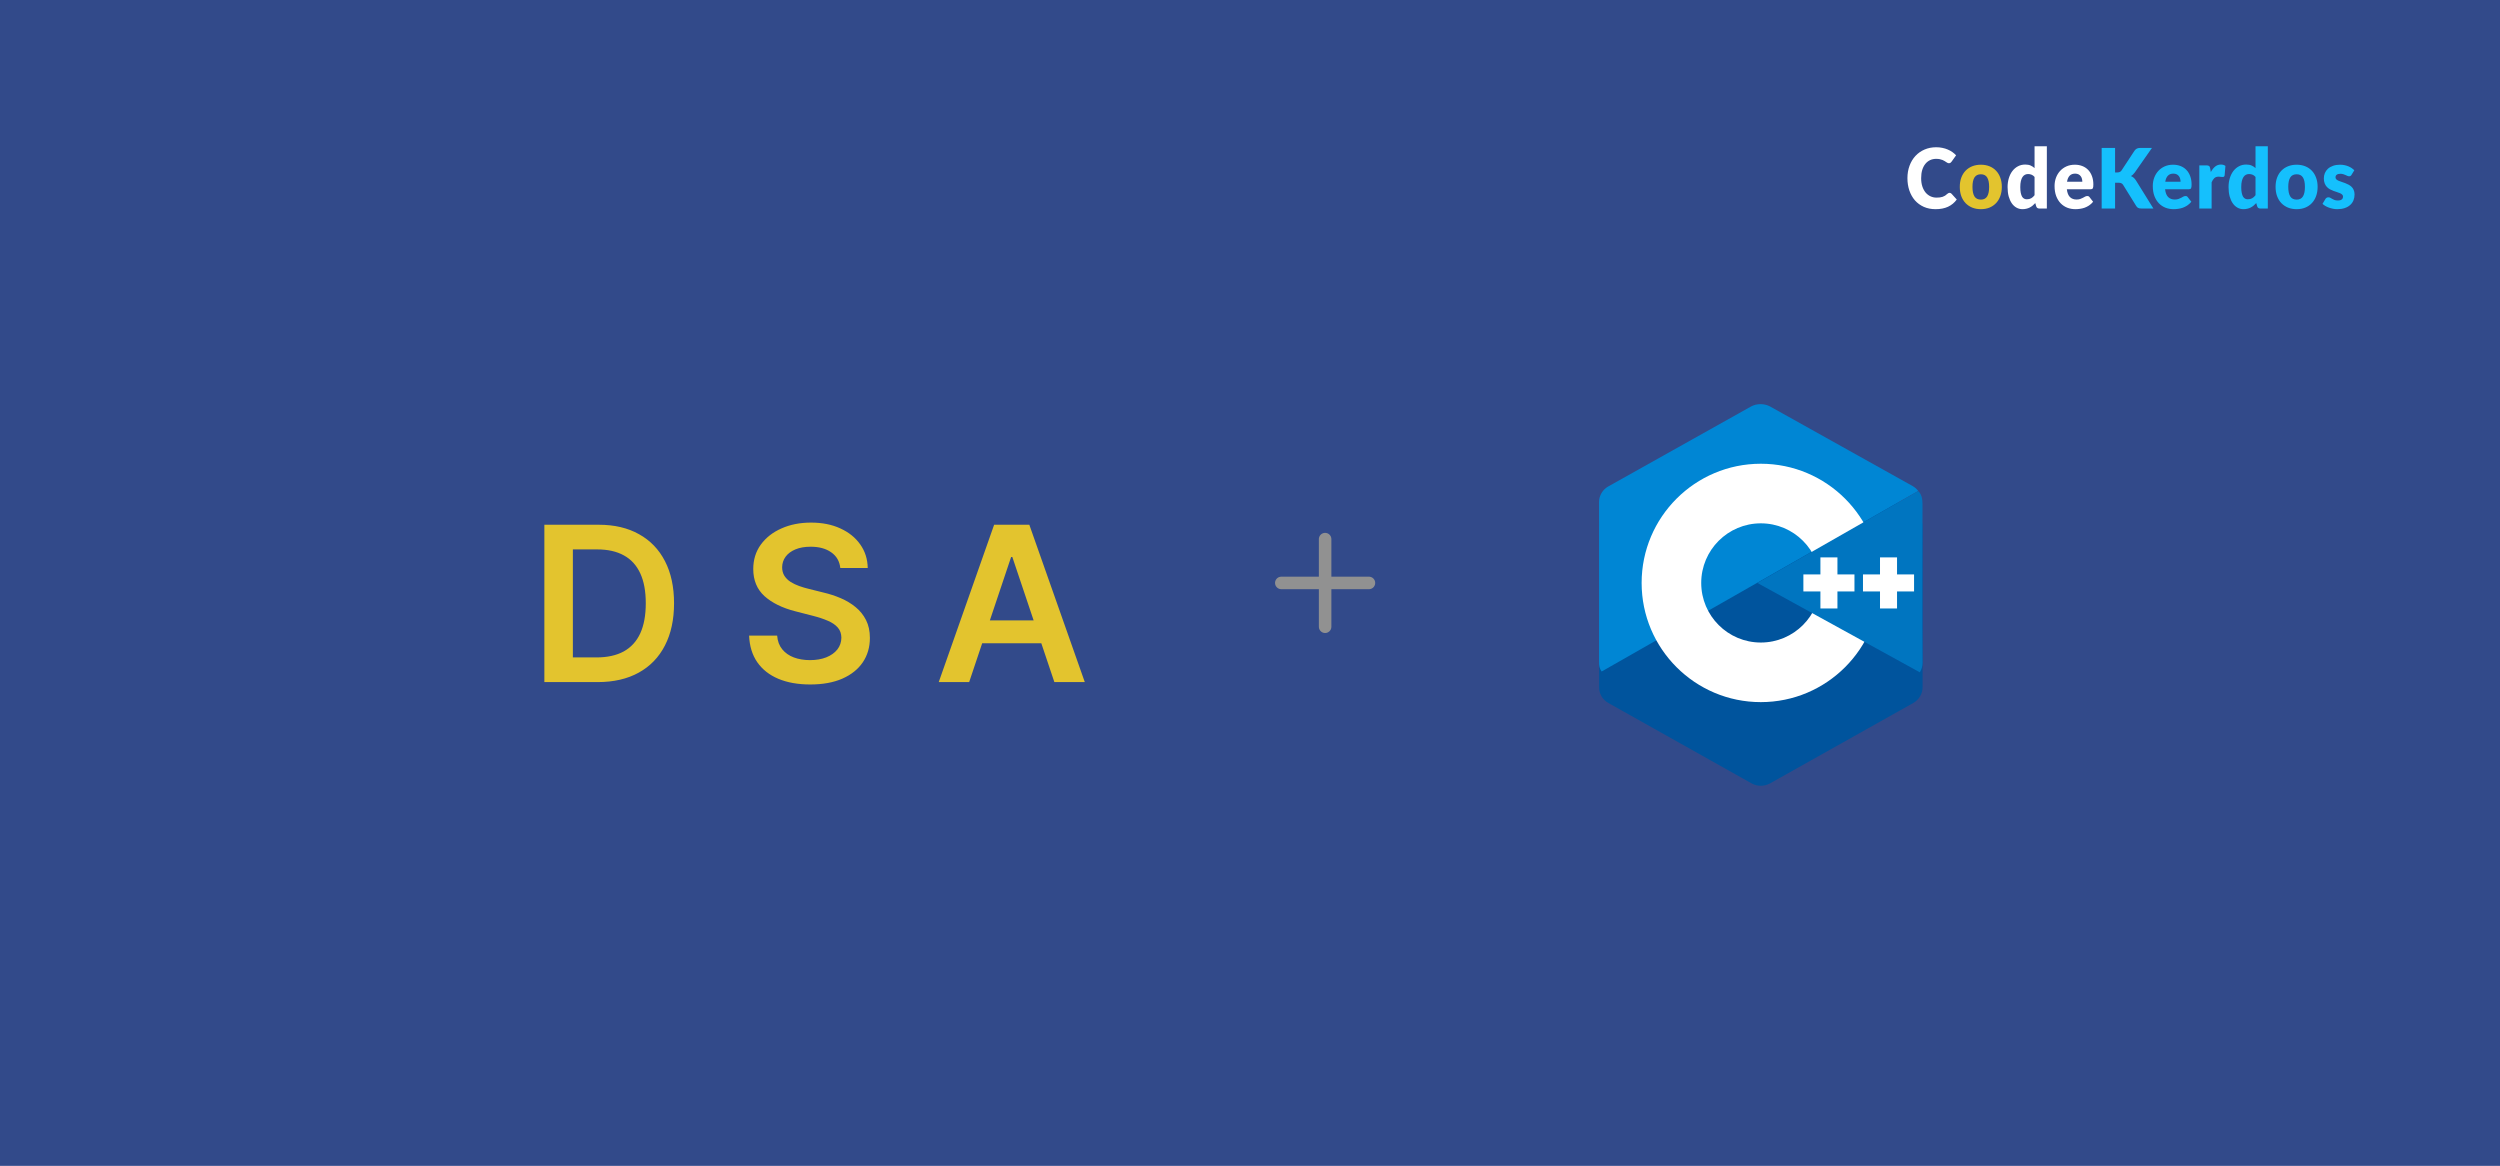 <svg width="416" height="194" viewBox="0 0 416 194" fill="none" xmlns="http://www.w3.org/2000/svg">
<rect width="416" height="194" fill="#324A8A"/>
<path d="M324.412 32.087C324.465 32.087 324.517 32.099 324.57 32.122C324.623 32.14 324.674 32.175 324.722 32.225L325.606 33.201C325.219 33.732 324.733 34.133 324.148 34.406C323.567 34.673 322.878 34.807 322.082 34.807C321.352 34.807 320.696 34.678 320.115 34.419C319.539 34.157 319.048 33.797 318.643 33.34C318.243 32.878 317.935 32.334 317.719 31.706C317.504 31.074 317.396 30.389 317.396 29.651C317.396 28.899 317.513 28.209 317.746 27.581C317.979 26.949 318.307 26.405 318.729 25.948C319.152 25.491 319.658 25.136 320.247 24.882C320.837 24.628 321.486 24.502 322.194 24.502C322.555 24.502 322.894 24.536 323.211 24.605C323.532 24.67 323.831 24.762 324.108 24.882C324.385 24.998 324.641 25.138 324.874 25.304C325.107 25.471 325.314 25.651 325.494 25.844L324.742 26.903C324.693 26.968 324.636 27.028 324.57 27.083C324.504 27.134 324.412 27.159 324.293 27.159C324.214 27.159 324.139 27.141 324.069 27.104C323.998 27.067 323.923 27.023 323.844 26.972C323.765 26.917 323.677 26.859 323.58 26.799C323.488 26.735 323.376 26.677 323.244 26.626C323.116 26.571 322.964 26.525 322.788 26.488C322.617 26.451 322.414 26.433 322.181 26.433C321.811 26.433 321.473 26.504 321.165 26.647C320.861 26.79 320.597 27 320.373 27.277C320.153 27.549 319.981 27.886 319.858 28.287C319.739 28.684 319.68 29.139 319.68 29.651C319.68 30.168 319.746 30.627 319.878 31.028C320.014 31.43 320.197 31.769 320.425 32.045C320.659 32.318 320.929 32.525 321.237 32.668C321.545 32.811 321.875 32.883 322.227 32.883C322.43 32.883 322.614 32.874 322.782 32.855C322.949 32.832 323.105 32.798 323.25 32.752C323.395 32.701 323.532 32.636 323.659 32.558C323.787 32.475 323.917 32.371 324.049 32.246C324.102 32.2 324.159 32.163 324.22 32.136C324.282 32.103 324.346 32.087 324.412 32.087ZM338.55 29.443C338.396 29.263 338.229 29.139 338.049 29.07C337.868 28.996 337.679 28.959 337.481 28.959C337.292 28.959 337.118 28.998 336.96 29.076C336.801 29.155 336.663 29.282 336.544 29.457C336.429 29.628 336.339 29.852 336.273 30.128C336.207 30.405 336.174 30.74 336.174 31.132C336.174 31.51 336.201 31.829 336.253 32.087C336.306 32.346 336.379 32.555 336.471 32.717C336.568 32.874 336.682 32.987 336.814 33.056C336.946 33.125 337.094 33.16 337.257 33.16C337.406 33.16 337.54 33.146 337.659 33.118C337.782 33.086 337.895 33.042 337.996 32.987C338.097 32.931 338.192 32.862 338.28 32.779C338.372 32.691 338.462 32.592 338.55 32.482V29.443ZM340.596 24.335V34.696H339.329C339.074 34.696 338.907 34.576 338.827 34.336L338.669 33.79C338.533 33.942 338.39 34.08 338.24 34.205C338.09 34.33 337.928 34.438 337.752 34.53C337.58 34.618 337.393 34.685 337.191 34.731C336.993 34.782 336.777 34.807 336.544 34.807C336.187 34.807 335.857 34.724 335.554 34.558C335.25 34.392 334.988 34.152 334.768 33.838C334.548 33.524 334.375 33.141 334.247 32.689C334.124 32.232 334.062 31.713 334.062 31.132C334.062 30.597 334.133 30.101 334.273 29.644C334.414 29.183 334.612 28.786 334.867 28.453C335.127 28.117 335.437 27.854 335.798 27.665C336.159 27.475 336.557 27.381 336.993 27.381C337.349 27.381 337.648 27.434 337.89 27.54C338.132 27.646 338.352 27.789 338.55 27.969V24.335H340.596ZM346.499 30.246C346.499 30.075 346.477 29.909 346.433 29.748C346.394 29.586 346.326 29.443 346.229 29.319C346.136 29.189 346.013 29.086 345.859 29.007C345.705 28.929 345.518 28.89 345.298 28.89C344.911 28.89 344.607 29.007 344.387 29.242C344.167 29.473 344.022 29.808 343.952 30.246H346.499ZM343.925 31.492C343.991 32.092 344.165 32.528 344.447 32.8C344.728 33.068 345.091 33.201 345.536 33.201C345.773 33.201 345.978 33.171 346.15 33.111C346.321 33.051 346.473 32.984 346.605 32.911C346.741 32.837 346.865 32.77 346.975 32.71C347.089 32.65 347.208 32.62 347.331 32.62C347.494 32.62 347.617 32.682 347.701 32.807L348.295 33.575C348.083 33.829 347.855 34.036 347.608 34.198C347.366 34.355 347.115 34.479 346.856 34.572C346.601 34.659 346.343 34.719 346.084 34.752C345.828 34.789 345.584 34.807 345.351 34.807C344.871 34.807 344.42 34.726 343.998 34.565C343.58 34.399 343.213 34.154 342.896 33.831C342.583 33.508 342.335 33.107 342.15 32.627C341.97 32.147 341.879 31.589 341.879 30.952C341.879 30.472 341.956 30.018 342.11 29.589C342.269 29.159 342.493 28.783 342.784 28.46C343.078 28.137 343.433 27.881 343.846 27.692C344.264 27.503 344.735 27.408 345.259 27.408C345.712 27.408 346.125 27.482 346.499 27.63C346.878 27.777 347.201 27.992 347.47 28.273C347.742 28.555 347.954 28.901 348.103 29.312C348.257 29.718 348.334 30.179 348.334 30.696C348.334 30.857 348.328 30.989 348.314 31.09C348.301 31.192 348.277 31.273 348.242 31.333C348.207 31.393 348.158 31.434 348.097 31.457C348.039 31.48 347.965 31.492 347.872 31.492H343.925Z" fill="white"/>
<path d="M329.62 27.408C330.139 27.408 330.612 27.494 331.039 27.664C331.465 27.835 331.831 28.079 332.134 28.398C332.442 28.716 332.68 29.104 332.847 29.561C333.019 30.013 333.104 30.523 333.104 31.09C333.104 31.662 333.019 32.179 332.847 32.641C332.68 33.097 332.442 33.487 332.134 33.81C331.831 34.129 331.465 34.375 331.039 34.551C330.612 34.721 330.139 34.807 329.62 34.807C329.096 34.807 328.619 34.721 328.187 34.551C327.761 34.375 327.391 34.129 327.079 33.81C326.771 33.487 326.531 33.097 326.359 32.641C326.192 32.179 326.108 31.662 326.108 31.09C326.108 30.523 326.192 30.013 326.359 29.561C326.531 29.104 326.771 28.716 327.079 28.398C327.391 28.079 327.761 27.835 328.187 27.664C328.619 27.494 329.096 27.408 329.62 27.408ZM329.62 33.215C330.09 33.215 330.436 33.042 330.656 32.696C330.88 32.345 330.992 31.815 330.992 31.104C330.992 30.393 330.88 29.865 330.656 29.519C330.436 29.173 330.09 29 329.62 29C329.136 29 328.781 29.173 328.557 29.519C328.333 29.865 328.22 30.393 328.22 31.104C328.22 31.815 328.333 32.345 328.557 32.696C328.781 33.042 329.136 33.215 329.62 33.215Z" fill="#E3C42E"/>
<path d="M351.949 28.696H352.305C352.635 28.696 352.873 28.587 353.018 28.37L355.183 25.076C355.31 24.901 355.447 24.781 355.592 24.716C355.741 24.647 355.926 24.612 356.146 24.612H358.087L355.235 28.689C355.033 28.97 354.815 29.173 354.582 29.298C354.749 29.363 354.901 29.452 355.037 29.568C355.174 29.683 355.301 29.833 355.42 30.018L358.324 34.696H356.331C356.203 34.696 356.093 34.687 356.001 34.669C355.913 34.65 355.836 34.623 355.77 34.586C355.704 34.549 355.647 34.505 355.598 34.454C355.55 34.399 355.504 34.336 355.46 34.267L353.282 30.758C353.203 30.629 353.101 30.539 352.978 30.488C352.859 30.433 352.697 30.405 352.49 30.405H351.949V34.696H349.718V24.612H351.949V28.696ZM362.844 30.246C362.844 30.075 362.822 29.909 362.778 29.748C362.739 29.586 362.67 29.443 362.574 29.319C362.481 29.189 362.358 29.086 362.204 29.007C362.05 28.929 361.863 28.89 361.643 28.89C361.256 28.89 360.952 29.007 360.732 29.242C360.512 29.473 360.367 29.808 360.297 30.246H362.844ZM360.27 31.492C360.336 32.092 360.51 32.528 360.792 32.8C361.073 33.068 361.436 33.201 361.881 33.201C362.118 33.201 362.323 33.171 362.494 33.111C362.666 33.051 362.818 32.984 362.95 32.911C363.086 32.837 363.209 32.77 363.319 32.71C363.434 32.65 363.553 32.62 363.676 32.62C363.839 32.62 363.962 32.682 364.045 32.807L364.639 33.575C364.428 33.829 364.199 34.036 363.953 34.198C363.711 34.355 363.46 34.479 363.201 34.572C362.945 34.659 362.688 34.719 362.428 34.752C362.173 34.789 361.929 34.807 361.696 34.807C361.216 34.807 360.765 34.726 360.343 34.565C359.925 34.399 359.557 34.154 359.241 33.831C358.928 33.508 358.68 33.107 358.495 32.627C358.314 32.147 358.224 31.589 358.224 30.952C358.224 30.472 358.301 30.018 358.455 29.589C358.614 29.159 358.838 28.783 359.128 28.46C359.423 28.137 359.777 27.881 360.191 27.692C360.609 27.503 361.08 27.408 361.603 27.408C362.057 27.408 362.47 27.482 362.844 27.63C363.223 27.777 363.546 27.992 363.814 28.273C364.087 28.555 364.298 28.901 364.448 29.312C364.602 29.718 364.679 30.179 364.679 30.696C364.679 30.857 364.672 30.989 364.659 31.09C364.646 31.192 364.622 31.273 364.587 31.333C364.551 31.393 364.503 31.434 364.441 31.457C364.384 31.48 364.309 31.492 364.217 31.492H360.27ZM367.881 28.627C368.092 28.239 368.334 27.934 368.607 27.713C368.884 27.491 369.201 27.381 369.557 27.381C369.865 27.381 370.116 27.457 370.31 27.609L370.178 29.187C370.156 29.289 370.118 29.358 370.065 29.395C370.017 29.432 369.949 29.45 369.861 29.45C369.826 29.45 369.779 29.448 369.722 29.443C369.665 29.439 369.606 29.434 369.544 29.429C369.482 29.42 369.419 29.413 369.353 29.409C369.291 29.399 369.234 29.395 369.181 29.395C368.882 29.395 368.642 29.478 368.462 29.644C368.286 29.81 368.136 30.041 368.013 30.336V34.696H365.967V27.519H367.181C367.282 27.519 367.366 27.528 367.432 27.547C367.502 27.565 367.56 27.595 367.604 27.637C367.652 27.674 367.687 27.724 367.709 27.789C367.736 27.854 367.758 27.932 367.775 28.024L367.881 28.627ZM375.319 29.443C375.165 29.263 374.998 29.139 374.818 29.07C374.637 28.996 374.448 28.959 374.25 28.959C374.061 28.959 373.887 28.998 373.729 29.076C373.57 29.155 373.432 29.282 373.313 29.457C373.199 29.628 373.108 29.852 373.042 30.128C372.976 30.405 372.943 30.74 372.943 31.132C372.943 31.51 372.97 31.829 373.022 32.087C373.075 32.346 373.148 32.555 373.24 32.717C373.337 32.874 373.451 32.987 373.583 33.056C373.715 33.125 373.863 33.16 374.026 33.16C374.175 33.16 374.309 33.146 374.428 33.118C374.552 33.086 374.664 33.042 374.765 32.987C374.866 32.931 374.961 32.862 375.049 32.779C375.141 32.691 375.231 32.592 375.319 32.482V29.443ZM377.365 24.335V34.696H376.098C375.843 34.696 375.676 34.576 375.596 34.336L375.438 33.79C375.302 33.942 375.159 34.08 375.009 34.205C374.86 34.33 374.697 34.438 374.521 34.53C374.349 34.618 374.162 34.685 373.96 34.731C373.762 34.782 373.546 34.807 373.313 34.807C372.956 34.807 372.626 34.724 372.323 34.558C372.019 34.392 371.758 34.152 371.537 33.838C371.318 33.524 371.144 33.141 371.016 32.689C370.893 32.232 370.831 31.713 370.831 31.132C370.831 30.597 370.902 30.101 371.042 29.644C371.183 29.183 371.381 28.786 371.636 28.453C371.896 28.117 372.206 27.854 372.567 27.665C372.928 27.475 373.326 27.381 373.762 27.381C374.118 27.381 374.417 27.434 374.659 27.54C374.901 27.646 375.121 27.789 375.319 27.969V24.335H377.365ZM382.167 27.408C382.686 27.408 383.158 27.494 383.586 27.665C384.012 27.835 384.378 28.08 384.681 28.398C384.989 28.716 385.227 29.104 385.394 29.561C385.566 30.013 385.651 30.523 385.651 31.09C385.651 31.663 385.566 32.179 385.394 32.641C385.227 33.097 384.989 33.487 384.681 33.81C384.378 34.129 384.012 34.376 383.586 34.551C383.158 34.722 382.686 34.807 382.167 34.807C381.643 34.807 381.165 34.722 380.734 34.551C380.307 34.376 379.938 34.129 379.626 33.81C379.317 33.487 379.078 33.097 378.906 32.641C378.739 32.179 378.655 31.663 378.655 31.09C378.655 30.523 378.739 30.013 378.906 29.561C379.078 29.104 379.317 28.716 379.626 28.398C379.938 28.08 380.307 27.835 380.734 27.665C381.165 27.494 381.643 27.408 382.167 27.408ZM382.167 33.215C382.637 33.215 382.983 33.042 383.203 32.696C383.427 32.346 383.539 31.815 383.539 31.104C383.539 30.394 383.427 29.865 383.203 29.519C382.983 29.173 382.637 29 382.167 29C381.682 29 381.328 29.173 381.104 29.519C380.88 29.865 380.767 30.394 380.767 31.104C380.767 31.815 380.88 32.346 381.104 32.696C381.328 33.042 381.682 33.215 382.167 33.215ZM391.295 29.09C391.242 29.178 391.185 29.24 391.123 29.277C391.066 29.314 390.991 29.332 390.899 29.332C390.802 29.332 390.705 29.312 390.609 29.27C390.512 29.224 390.406 29.176 390.292 29.125C390.182 29.074 390.057 29.028 389.916 28.986C389.775 28.94 389.614 28.917 389.434 28.917C389.174 28.917 388.974 28.97 388.833 29.076C388.697 29.178 388.629 29.321 388.629 29.506C388.629 29.639 388.672 29.75 388.761 29.838C388.853 29.925 388.974 30.004 389.124 30.073C389.273 30.138 389.443 30.2 389.632 30.26C389.821 30.32 390.015 30.387 390.213 30.461C390.411 30.534 390.604 30.622 390.793 30.724C390.982 30.82 391.152 30.943 391.302 31.09C391.451 31.233 391.57 31.409 391.658 31.616C391.75 31.824 391.797 32.073 391.797 32.364C391.797 32.719 391.735 33.047 391.612 33.347C391.489 33.647 391.304 33.905 391.057 34.122C390.816 34.339 390.514 34.507 390.153 34.627C389.797 34.747 389.385 34.807 388.919 34.807C388.686 34.807 388.453 34.784 388.219 34.738C387.986 34.692 387.76 34.629 387.54 34.551C387.324 34.472 387.124 34.38 386.939 34.274C386.754 34.163 386.596 34.046 386.464 33.921L386.939 33.132C386.992 33.04 387.058 32.968 387.137 32.918C387.22 32.862 387.326 32.834 387.454 32.834C387.573 32.834 387.678 32.862 387.771 32.918C387.867 32.973 387.971 33.033 388.081 33.097C388.191 33.162 388.318 33.222 388.464 33.278C388.613 33.333 388.8 33.361 389.025 33.361C389.183 33.361 389.317 33.344 389.427 33.312C389.537 33.275 389.625 33.227 389.691 33.167C389.757 33.107 389.806 33.04 389.836 32.966C389.867 32.892 389.883 32.816 389.883 32.738C389.883 32.595 389.836 32.477 389.744 32.385C389.652 32.292 389.53 32.214 389.381 32.149C389.232 32.08 389.06 32.018 388.866 31.962C388.677 31.902 388.483 31.836 388.285 31.762C388.087 31.688 387.892 31.6 387.698 31.499C387.509 31.393 387.339 31.261 387.19 31.104C387.04 30.943 386.919 30.747 386.827 30.516C386.734 30.285 386.688 30.006 386.688 29.678C386.688 29.374 386.743 29.086 386.853 28.813C386.968 28.537 387.137 28.294 387.361 28.087C387.586 27.879 387.867 27.715 388.206 27.595C388.545 27.471 388.941 27.408 389.394 27.408C389.641 27.408 389.878 27.431 390.107 27.478C390.34 27.524 390.558 27.588 390.76 27.671C390.963 27.755 391.147 27.854 391.315 27.969C391.482 28.08 391.629 28.202 391.757 28.336L391.295 29.09Z" fill="#15C0FD"/>
<g filter="url(#filter0_d_602_5814)">
<path d="M99.454 109.5H90.582V83.318H99.633C102.233 83.318 104.466 83.842 106.332 84.891C108.207 85.93 109.648 87.426 110.653 89.378C111.659 91.329 112.162 93.665 112.162 96.383C112.162 99.111 111.655 101.455 110.641 103.415C109.635 105.375 108.182 106.879 106.281 107.928C104.389 108.976 102.114 109.5 99.454 109.5ZM95.325 105.396H99.224C101.048 105.396 102.57 105.064 103.788 104.399C105.007 103.726 105.923 102.724 106.537 101.395C107.151 100.057 107.457 98.386 107.457 96.383C107.457 94.381 107.151 92.719 106.537 91.398C105.923 90.068 105.016 89.075 103.814 88.419C102.621 87.754 101.138 87.422 99.365 87.422H95.325V105.396ZM139.827 90.516C139.707 89.399 139.205 88.53 138.318 87.908C137.44 87.285 136.298 86.974 134.892 86.974C133.903 86.974 133.055 87.124 132.348 87.422C131.641 87.72 131.099 88.125 130.724 88.636C130.349 89.148 130.158 89.731 130.149 90.388C130.149 90.933 130.273 91.406 130.52 91.807C130.776 92.207 131.121 92.548 131.555 92.829C131.99 93.102 132.472 93.332 133 93.52C133.528 93.707 134.061 93.865 134.598 93.993L137.053 94.606C138.041 94.837 138.991 95.148 139.903 95.54C140.824 95.932 141.646 96.426 142.371 97.023C143.104 97.619 143.683 98.34 144.109 99.183C144.536 100.027 144.749 101.016 144.749 102.149C144.749 103.683 144.357 105.034 143.572 106.202C142.788 107.361 141.655 108.268 140.172 108.925C138.697 109.572 136.912 109.896 134.815 109.896C132.778 109.896 131.01 109.581 129.51 108.95C128.018 108.32 126.851 107.399 126.007 106.189C125.172 104.979 124.72 103.504 124.652 101.766H129.318C129.386 102.678 129.668 103.436 130.162 104.041C130.656 104.646 131.3 105.098 132.092 105.396C132.893 105.695 133.788 105.844 134.777 105.844C135.808 105.844 136.712 105.69 137.487 105.384C138.271 105.068 138.885 104.634 139.328 104.08C139.771 103.517 139.997 102.861 140.006 102.111C139.997 101.429 139.797 100.866 139.405 100.423C139.013 99.972 138.463 99.597 137.756 99.298C137.057 98.992 136.239 98.719 135.301 98.48L132.322 97.713C130.166 97.159 128.462 96.32 127.209 95.195C125.964 94.061 125.342 92.557 125.342 90.682C125.342 89.139 125.76 87.788 126.595 86.629C127.439 85.47 128.585 84.571 130.034 83.932C131.483 83.284 133.124 82.96 134.956 82.96C136.814 82.96 138.442 83.284 139.839 83.932C141.246 84.571 142.349 85.462 143.151 86.604C143.952 87.737 144.365 89.041 144.391 90.516H139.827ZM161.269 109.5H156.206L165.424 83.318H171.279L180.509 109.5H175.446L168.453 88.688H168.249L161.269 109.5ZM161.435 99.234H175.242V103.044H161.435V99.234Z" fill="#E3C42E"/>
</g>
<g clip-path="url(#clip0_602_5814)">
<path d="M220.5 89.709V104.292" stroke="#919191" stroke-width="2.083" stroke-linecap="round" stroke-linejoin="round"/>
<path d="M213.208 97H227.792" stroke="#919191" stroke-width="2.083" stroke-linecap="round" stroke-linejoin="round"/>
</g>
<g clip-path="url(#clip1_602_5814)">
<g filter="url(#filter1_d_602_5814)">
<path fill-rule="evenodd" clip-rule="evenodd" d="M291.446 67.655C292.408 67.116 293.592 67.116 294.553 67.655C299.306 70.323 313.608 78.353 318.363 81.02C319.325 81.558 319.917 82.556 319.917 83.635C319.917 88.971 319.917 105.028 319.917 110.364C319.917 111.443 319.325 112.44 318.363 112.98C313.61 115.648 299.307 123.677 294.553 126.345C293.591 126.885 292.406 126.885 291.446 126.345C286.693 123.677 272.39 115.648 267.636 112.98C266.676 112.44 266.083 111.444 266.083 110.365C266.083 105.03 266.083 88.972 266.083 83.637C266.083 82.557 266.676 81.56 267.637 81.02C272.389 78.353 286.694 70.323 291.446 67.655Z" fill="#00549D"/>
</g>
<path fill-rule="evenodd" clip-rule="evenodd" d="M266.514 111.739C266.137 111.235 266.083 110.756 266.083 110.111C266.083 104.807 266.083 88.841 266.083 83.536C266.083 82.462 266.674 81.47 267.633 80.935C272.369 78.283 286.624 70.3 291.36 67.647C292.319 67.11 293.618 67.121 294.577 67.658C299.313 70.31 313.519 78.225 318.255 80.877C318.637 81.092 318.929 81.351 319.19 81.693L266.514 111.739Z" fill="#0086D4"/>
<path fill-rule="evenodd" clip-rule="evenodd" d="M293 77.166C303.947 77.166 312.833 86.053 312.833 97C312.833 107.946 303.947 116.833 293 116.833C282.053 116.833 273.167 107.946 273.167 97C273.167 86.053 282.053 77.166 293 77.166ZM293 87.083C298.473 87.083 302.917 91.526 302.917 97C302.917 102.472 298.473 106.917 293 106.917C287.527 106.917 283.083 102.472 283.083 97C283.083 91.526 287.526 87.083 293 87.083Z" fill="white"/>
<path fill-rule="evenodd" clip-rule="evenodd" d="M319.187 81.707C319.918 82.391 319.904 83.423 319.904 84.234C319.904 89.611 319.859 104.902 319.917 110.278C319.922 110.839 319.737 111.43 319.459 111.875L292.423 97L319.187 81.707Z" fill="#0075C0"/>
<path fill-rule="evenodd" clip-rule="evenodd" d="M302.917 92.75H305.75V101.25H302.917V92.75ZM312.833 92.75H315.667V101.25H312.833V92.75Z" fill="white"/>
<path fill-rule="evenodd" clip-rule="evenodd" d="M300.083 95.584H308.583V98.417H300.083V95.584ZM310 95.584H318.5V98.417H310V95.584Z" fill="white"/>
</g>
<defs>
<filter id="filter0_d_602_5814" x="86.582" y="82.96" width="97.927" height="34.936" filterUnits="userSpaceOnUse" color-interpolation-filters="sRGB">
<feFlood flood-opacity="0" result="BackgroundImageFix"/>
<feColorMatrix in="SourceAlpha" type="matrix" values="0 0 0 0 0 0 0 0 0 0 0 0 0 0 0 0 0 0 127 0" result="hardAlpha"/>
<feOffset dy="4"/>
<feGaussianBlur stdDeviation="2"/>
<feComposite in2="hardAlpha" operator="out"/>
<feColorMatrix type="matrix" values="0 0 0 0 0 0 0 0 0 0 0 0 0 0 0 0 0 0 0.25 0"/>
<feBlend mode="normal" in2="BackgroundImageFix" result="effect1_dropShadow_602_5814"/>
<feBlend mode="normal" in="SourceGraphic" in2="effect1_dropShadow_602_5814" result="shape"/>
</filter>
<filter id="filter1_d_602_5814" x="262.083" y="67.251" width="61.833" height="67.499" filterUnits="userSpaceOnUse" color-interpolation-filters="sRGB">
<feFlood flood-opacity="0" result="BackgroundImageFix"/>
<feColorMatrix in="SourceAlpha" type="matrix" values="0 0 0 0 0 0 0 0 0 0 0 0 0 0 0 0 0 0 127 0" result="hardAlpha"/>
<feOffset dy="4"/>
<feGaussianBlur stdDeviation="2"/>
<feComposite in2="hardAlpha" operator="out"/>
<feColorMatrix type="matrix" values="0 0 0 0 0 0 0 0 0 0 0 0 0 0 0 0 0 0 0.25 0"/>
<feBlend mode="normal" in2="BackgroundImageFix" result="effect1_dropShadow_602_5814"/>
<feBlend mode="normal" in="SourceGraphic" in2="effect1_dropShadow_602_5814" result="shape"/>
</filter>
<clipPath id="clip0_602_5814">
<rect width="25" height="25" fill="white" transform="translate(208 84.5)"/>
</clipPath>
<clipPath id="clip1_602_5814">
<rect width="68" height="68" fill="white" transform="translate(259 63)"/>
</clipPath>
</defs>
</svg>
